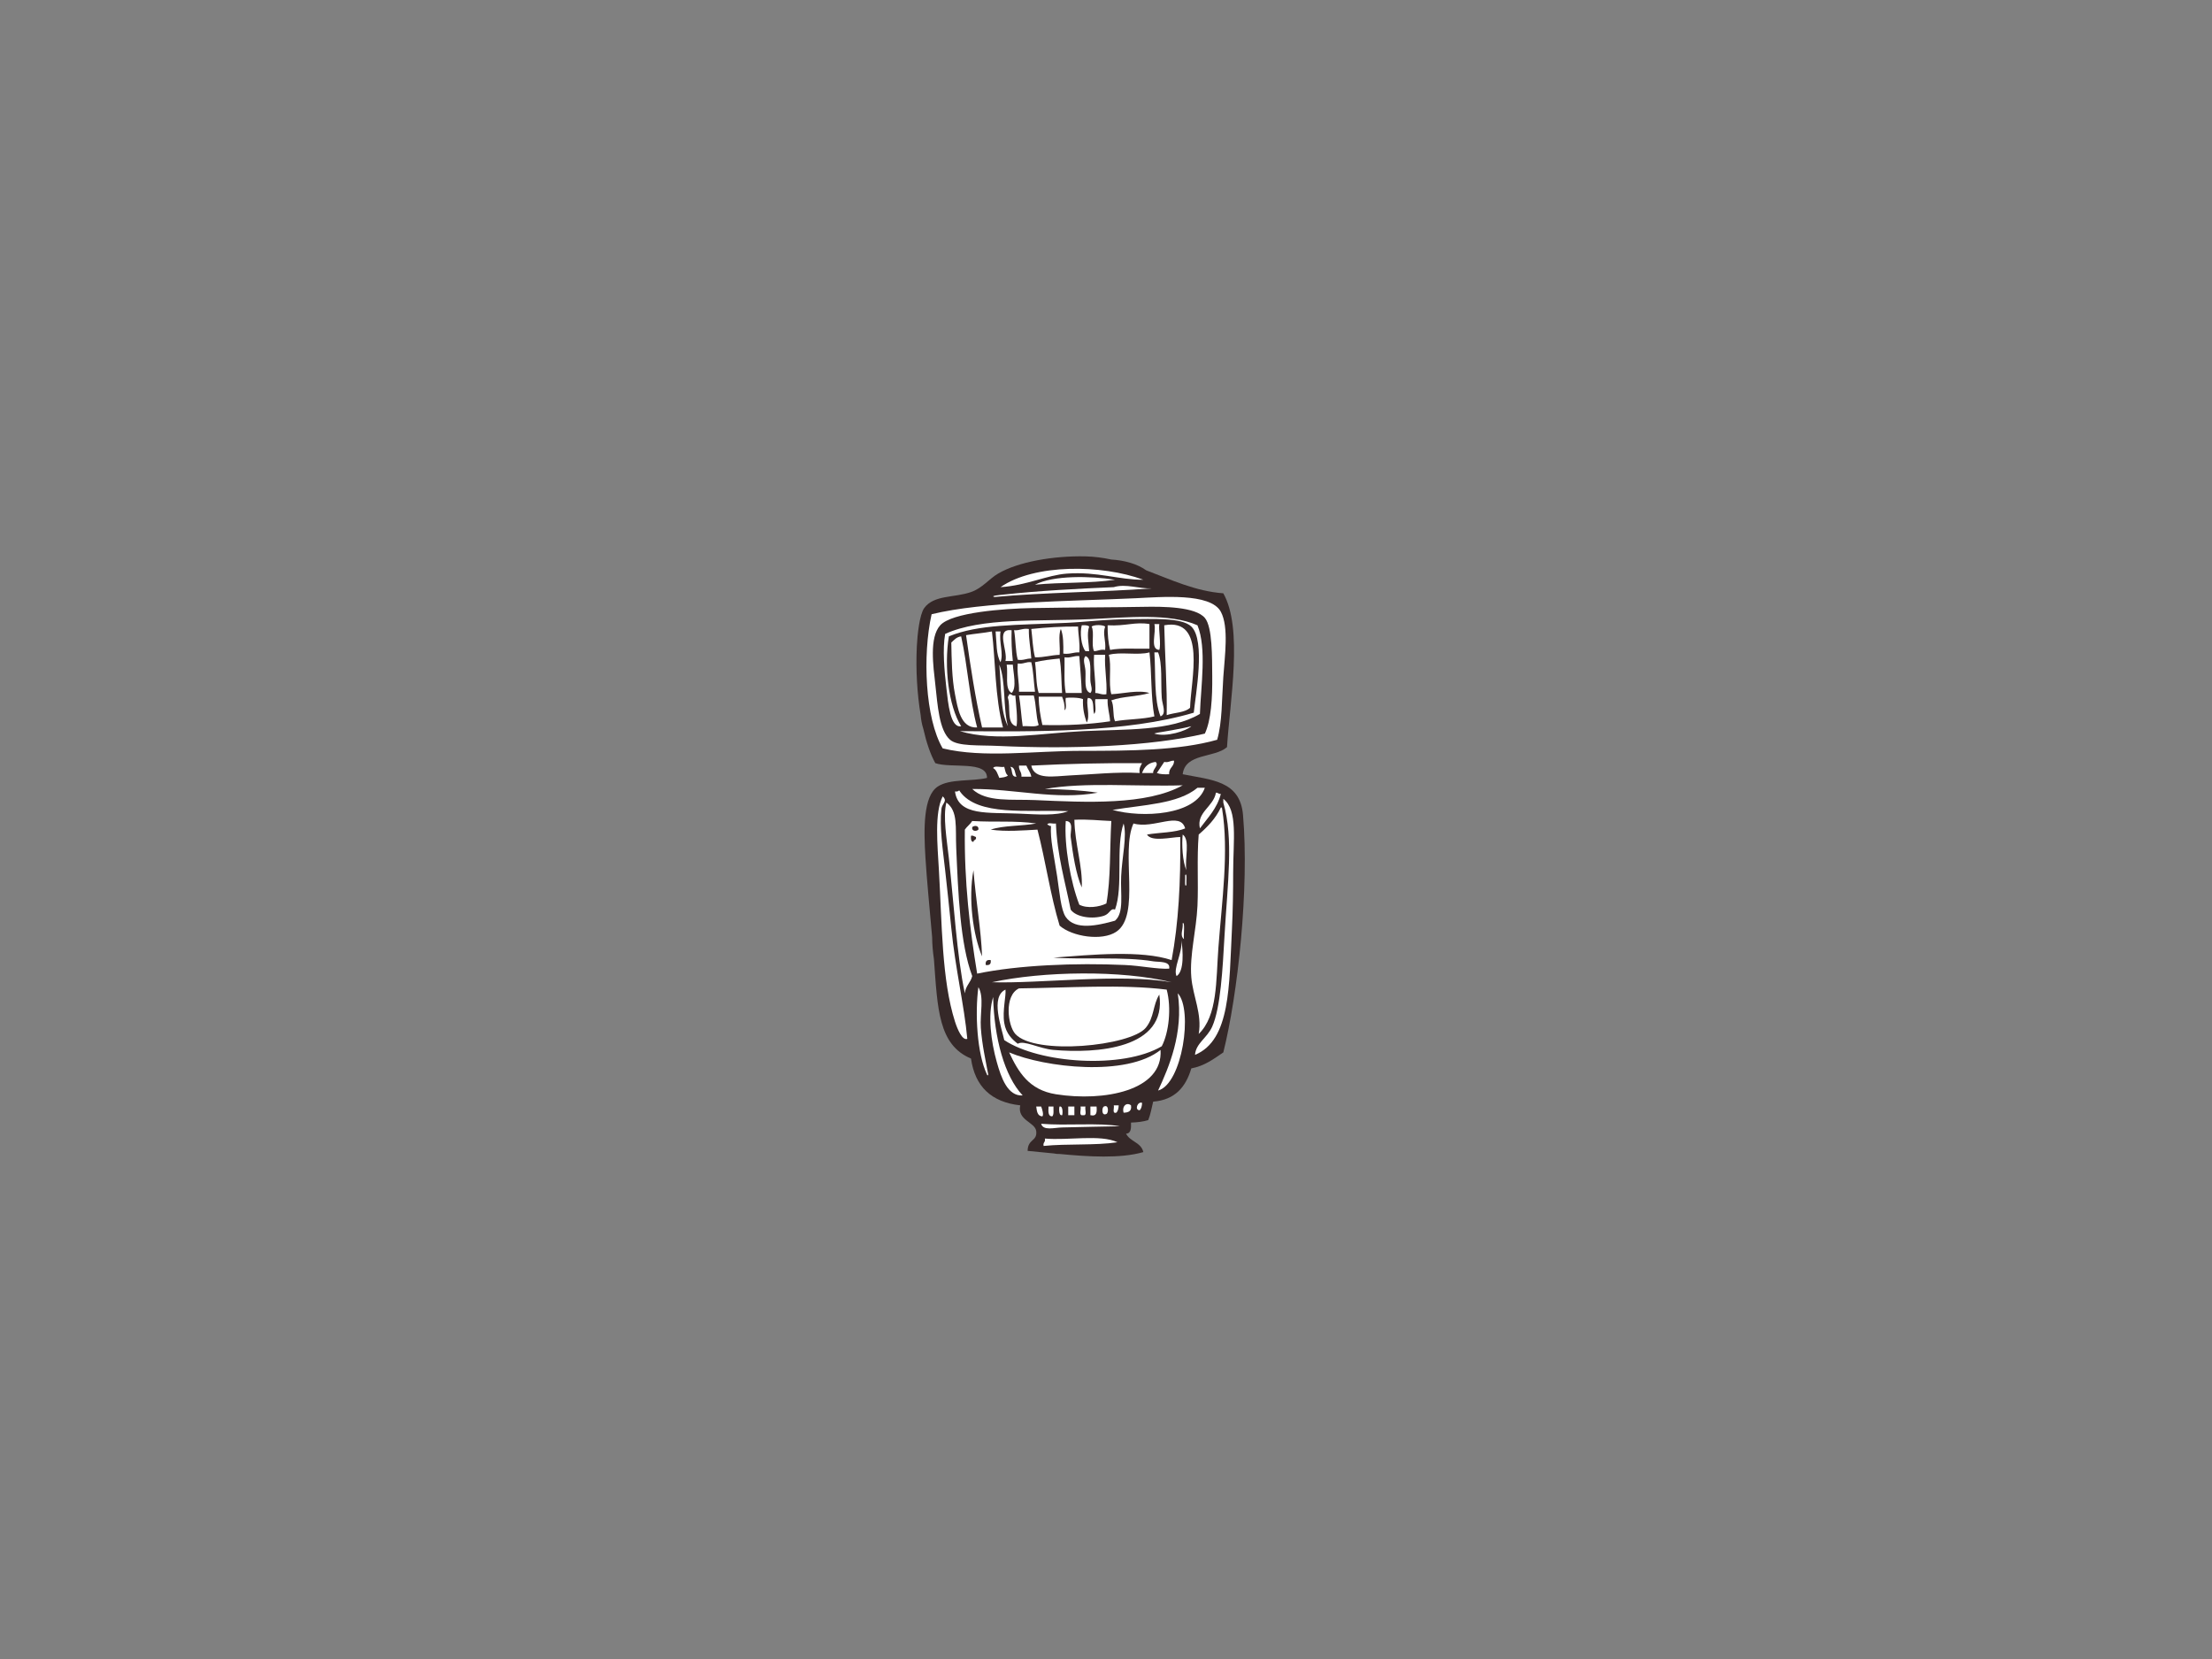 <?xml version="1.0" encoding="utf-8"?>
<!-- Generator: Adobe Illustrator 17.0.0, SVG Export Plug-In . SVG Version: 6.00 Build 0)  -->
<!DOCTYPE svg PUBLIC "-//W3C//DTD SVG 1.1//EN" "http://www.w3.org/Graphics/SVG/1.1/DTD/svg11.dtd">
<svg version="1.1" id="Layer_1" xmlns="http://www.w3.org/2000/svg" xmlns:xlink="http://www.w3.org/1999/xlink" x="0px" y="0px"
	 width="800px" height="600px" viewBox="0 0 800 600" enable-background="new 0 0 800 600" xml:space="preserve">
<rect x="0" y="0" width="800" height="600" fill="#808080" stroke="none"/>
<g>
	<path fill-rule="evenodd" clip-rule="evenodd" fill="#352828" d="M449.55,294.7c-1.088-12.481-11.648-12.613-21.813-14.69
		c0.918-7.689,11.411-5.804,16.026-9.794c1.057-16.782,5.856-42.863-1.335-55.643c-9.97-0.73-18.75-4.845-27.905-8.321
		c-3.23-2.326-7.845-3.605-12.613-3.892c-2.999-0.643-6.09-1.07-9.339-1.141c-11.478-0.249-24.28,1.924-31.605,6.231
		c-3.324,1.956-5.65,5.236-9.795,6.677c-6.048,2.104-13.428,0.978-16.914,5.786c-1.713,2.369-2.468,9.713-2.671,13.801
		c-0.414,8.339,0.089,17.111,1.372,24.863c0.142,1.691,0.451,3.376,0.963,4.981c1.107,4.934,2.567,9.247,4.345,12.444
		c5.736,1.982,18.819-1.016,18.694,5.343c-5.336,1.303-13.398,0.22-17.804,3.116c-5.272,3.461-5.108,15.298-4.454,25.817
		c0.484,7.782,1.5,18.238,2.417,28.666c0.02,2.618,0.256,5.312,0.651,8.006c1.313,17.91,1.605,30.949,13.4,35.887
		c1.441,10.143,7.378,15.773,17.807,16.922c-1.171,5.464,5.419,6.051,5.786,9.342c0.423,3.736-3.043,2.724-3.116,7.125
		c2.943,0.259,6.165,0.598,9.514,0.935c0.634,0.148,1.305,0.211,1.997,0.184c10.518,0.999,22.024,1.722,30.337-0.676
		c-0.759-3.541-4.852-3.759-6.237-6.68c1.869-0.058,1.822-2.036,1.783-4c2.306-0.072,4.423-0.325,6.231-0.89
		c0.832-1.989,1.221-4.415,1.783-6.676c7.97-0.634,11.829-5.383,13.798-12.02c4.863-0.924,8.123-3.452,11.573-5.784
		C447.675,359.728,451.854,321.119,449.55,294.7z"/>
	<path fill-rule="evenodd" clip-rule="evenodd" fill="#FFFFFF" d="M413.497,209.677c-8.913,0.046-16.524-3.02-27.605-2.226
		c-7.264,0.52-14.549,4.302-24.036,4.896C374.005,203.869,398.519,204.113,413.497,209.677z"/>
	<path fill-rule="evenodd" clip-rule="evenodd" fill="#FFFFFF" d="M403.257,209.677c-8.896,1.339-19.626,0.853-28.937,1.782
		C381.038,207.989,394.433,208.299,403.257,209.677z"/>
	<path fill-rule="evenodd" clip-rule="evenodd" fill="#FFFFFF" d="M416.61,212.794c-18.647,1.383-38.632,1.426-56.979,3.116
		c-1.661-0.442,2.159-0.737,3.561-0.892c12.048-1.323,26.795-2.131,39.617-2.671C407.279,211.013,411.836,212.994,416.61,212.794z"
		/>
	<path fill-rule="evenodd" clip-rule="evenodd" fill="#FFFFFF" d="M440.203,267.547c-13.817,3.902-31.407,4.005-48.967,4.005
		c-17.323,0-35.477,2.697-50.299-0.89c-6.346-10.761-7.339-33.673-4.006-48.52c18.928-4.594,49.198-4.638,73.895-5.788
		c9.008-0.417,26.984-2.057,30.709,4.898c2.943,5.486,1.41,16.028,0.893,23.592C441.858,253.189,442.064,261.158,440.203,267.547z
		 M438.423,244.399c-0.07-6.469,0.106-17.658-2.671-20.923c-3.449-4.049-14.994-4.148-22.255-4.006
		c-11.155,0.215-25.134,0.181-40.065,0.444c-10.332,0.184-29.157,1.544-33.388,6.231c-4.011,4.448-2.504,14.826-1.778,21.369
		c0.837,7.579,1.38,16.588,5.338,20.032c2.832,2.458,10.543,1.901,17.362,2.224c26.487,1.252,55.379,0.179,74.786-4.451
		C438.031,260.48,438.509,252.345,438.423,244.399z"/>
	<path fill-rule="evenodd" clip-rule="evenodd" fill="#FFFFFF" d="M433.081,226.145c3.4,8.29,1.221,22.07,0.888,32.052
		c-10.577,6.282-26.851,5.499-42.288,6.231c-15.208,0.726-31.452,3.928-44.513,0c27.605,0.193,60.211,0.569,84.575-6.677
		c0.59-6.131,4.373-26.081-0.887-31.16c-3.508-3.383-14.541-2.671-21.813-2.671c-8.755,0-16.449,1.032-23.151,1.335
		c-18.683,0.85-31.992,0.494-42.73,4.896c-1.744,10.935-0.167,25.076,4.451,32.495c-3.925,0.758-4.707-8.312-5.344-13.798
		c-0.729-6.312-1.43-14.115-0.442-19.587c13.256-6.013,33.497-4.457,52.528-5.341C407.627,223.302,423.028,221.682,433.081,226.145z
		"/>
	<path fill-rule="evenodd" clip-rule="evenodd" fill="#FFFFFF" d="M415.72,225.702c0,2.968,0,5.936,0,8.903
		c-4.779,0.118-10.132-0.341-14.243,0.444c-0.64-2.623-0.924-5.603-0.893-8.903C407.163,226.511,410.49,224.806,415.72,225.702z"/>
	<path fill-rule="evenodd" clip-rule="evenodd" fill="#FFFFFF" d="M417.497,225.702c0.595,0,1.191,0,1.783,0
		c-0.317,1.89,0.698,7.231,0,9.347C415.734,234.886,418.262,228.649,417.497,225.702z"/>
	<path fill-rule="evenodd" clip-rule="evenodd" fill="#FFFFFF" d="M391.236,226.145c1.099-0.057,2.145-0.065,2.673,0.447
		c-0.935,2.778-0.139,5.914,0,8.903c-0.448,0-0.89,0-1.338,0C391.028,233.7,390.505,228.762,391.236,226.145z"/>
	<path fill-rule="evenodd" clip-rule="evenodd" fill="#FFFFFF" d="M399.693,226.592c-0.987,2.74,0.362,5.085,0,8.457
		c-1.786-0.306-2.54,0.427-4.003,0.447c-1.135-2.133,0.209-6.739-0.893-8.903C395.71,225.903,398.784,225.903,399.693,226.592z"/>
	<path fill-rule="evenodd" clip-rule="evenodd" fill="#FFFFFF" d="M430.408,255.973c-1.903,1.804-5.7,1.715-8.457,2.669
		c0.203-9.617-0.656-21.846-0.887-32.497C436.498,223.305,430.664,246.041,430.408,255.973z"/>
	<path fill-rule="evenodd" clip-rule="evenodd" fill="#FFFFFF" d="M389.901,226.592c0.053,3.213,0.737,5.792,0.448,9.348
		c-2.184-0.104-3.372,0.785-5.789,0.444c0.042-3.305,0.059-6.585-0.89-8.903c-1.029,2.234-0.153,6.377-0.445,9.35
		c-3.183,0.083-5.555,0.974-8.905,0.889c-0.804-3.052-0.898-6.816-1.335-10.239C378.334,226.896,383.923,226.553,389.901,226.592z"
		/>
	<path fill-rule="evenodd" clip-rule="evenodd" fill="#FFFFFF" d="M372.097,227.481c-0.078,3.935,0.687,7.03,0.888,10.685
		c-1.836-0.056-2.787,0.773-4.896,0.445c-0.857-3.148-0.737-7.276-1.335-10.684C368.864,228.108,369.818,227.133,372.097,227.481z"
		/>
	<path fill-rule="evenodd" clip-rule="evenodd" fill="#FFFFFF" d="M365.863,227.927c-0.134,3.994,0.069,7.646,0.448,11.129
		c-0.893,0-1.78,0-2.673,0C364.58,235.288,359.893,227.207,365.863,227.927z"/>
	<path fill-rule="evenodd" clip-rule="evenodd" fill="#FFFFFF" d="M358.744,228.372c1.235,10.019,1.116,24.13,4.003,34.721
		c-2.52,0-5.044,0-7.567,0c-2.44-10.617-4.178-21.936-5.786-33.384C352.429,229.182,355.753,228.945,358.744,228.372z"/>
	<path fill-rule="evenodd" clip-rule="evenodd" fill="#FFFFFF" d="M360.073,228.372c0.595,0,1.191,0,1.783,0
		c-0.606,4.092,1.174,7.931,0,11.127C360.227,236.831,360.463,232.288,360.073,228.372z"/>
	<path fill-rule="evenodd" clip-rule="evenodd" fill="#FFFFFF" d="M347.613,230.153c2.348,10.559,3.038,22.781,5.786,32.94
		c-6.095,0.354-7.063-7.22-8.015-12.019c-1.135-5.743-1.216-12.72-1.333-18.694C345.071,231.47,345.905,230.374,347.613,230.153z"/>
	<path fill-rule="evenodd" clip-rule="evenodd" fill="#FFFFFF" d="M415.72,235.94c0.871,7.437,0.454,16.166,1.778,23.148
		c-4.25,1.086-9.731,0.947-14.24,1.779c-0.901-2.07-0.253-5.683-1.335-7.567c3.992-1.498,9.642-1.337,13.798-2.672
		c-4.17-1.196-9.525,0.265-13.798,0.445c-1.138-3.909,0.181-10.271-0.893-14.243C405.021,235.63,411.697,237.107,415.72,235.94z"/>
	<path fill-rule="evenodd" clip-rule="evenodd" fill="#FFFFFF" d="M417.497,235.94c0.448,0,0.896,0,1.338,0
		c1.633,3.986,0.946,11.119,1.335,16.469c0.181,2.48,1.845,5.735-0.445,6.679C417.311,253.045,417.998,243.899,417.497,235.94z"/>
	<path fill-rule="evenodd" clip-rule="evenodd" fill="#FFFFFF" d="M395.69,236.831c1.33,0,2.668,0,4.003,0
		c-0.306,5.204,0.754,9.041,0.445,14.243c-1.789,0.307-2.54-0.426-4.006-0.445C396.369,245.644,395.345,241.918,395.69,236.831z"/>
	<path fill-rule="evenodd" clip-rule="evenodd" fill="#FFFFFF" d="M390.349,237.276c0.323,4.422,0.718,8.775,0.887,13.353
		c-1.928,0-3.858,0-5.789,0c-0.734-3.71-0.354-8.545-0.442-12.91C387.283,238.069,388.238,237.096,390.349,237.276z"/>
	<path fill-rule="evenodd" clip-rule="evenodd" fill="#FFFFFF" d="M392.572,237.276c2.443,0.798,1.594,5.739,1.783,8.903
		c0.1,1.719,0.991,3.402,0,4.45c-2.456-0.712-1.591-5.094-1.783-8.011C392.435,240.558,391.445,238.537,392.572,237.276z"/>
	<path fill-rule="evenodd" clip-rule="evenodd" fill="#FFFFFF" d="M383.224,238.166c0.695,3.753,0.598,8.304,0.89,12.463
		c-2.818,0-5.639,0-8.457,0c-1.035-3.12-0.787-7.524-1.338-11.129C377.026,238.793,380.131,238.487,383.224,238.166z"/>
	<path fill-rule="evenodd" clip-rule="evenodd" fill="#FFFFFF" d="M372.984,239.5c0.776,3.234,0.871,7.142,1.335,10.685
		c-1.925,0-3.853,0-5.784,0c0.109-3.671-0.784-6.339-0.448-10.239C370.214,240.29,370.954,239.251,372.984,239.5z"/>
	<path fill-rule="evenodd" clip-rule="evenodd" fill="#FFFFFF" d="M361.412,240.391c2.442,6.013,1.282,15.633,3.118,22.257
		C361.626,257.094,362.185,248.075,361.412,240.391z"/>
	<path fill-rule="evenodd" clip-rule="evenodd" fill="#FFFFFF" d="M364.082,240.391c0.743,0,1.486,0,2.228,0
		c0.106,2.644,1.538,8.439-0.448,10.238C363.276,249.214,364.661,243.82,364.082,240.391z"/>
	<path fill-rule="evenodd" clip-rule="evenodd" fill="#FFFFFF" d="M364.975,251.074c1.071-0.179,0.968,0.815,2.223,0.446
		c0.267,3.302,0.924,8.567,0.448,11.128c-3.758-0.694-2.039-6.867-3.116-10.239C364.402,251.691,364.947,251.644,364.975,251.074z"
		/>
	<path fill-rule="evenodd" clip-rule="evenodd" fill="#FFFFFF" d="M368.536,251.52c1.778,0,3.561,0,5.341,0
		c0.915,3.24,0.743,7.567,1.78,10.684c-1.202,0.875-3.892,0.263-5.786,0.444C369.346,259.018,369.137,255.074,368.536,251.52z"/>
	<path fill-rule="evenodd" clip-rule="evenodd" fill="#FFFFFF" d="M375.658,251.965c2.818,0,5.639,0,8.457,0
		c0.542,1.385,1.038,2.822,0.89,4.896c1.015-0.616,0.164-3.099,0.442-4.452c0.845-0.168,4.813-0.227,6.234,0.446
		c-0.172,3.44,0.509,6.021,1.338,8.457c1.394-2.242-0.406-7.172,0.442-8.903c2.585,0.087,1.591,3.751,2.229,5.788
		c1.021-0.907,0.158-3.697,0.442-5.341c1.483,0,2.968,0,4.451,0c-0.131,3.102,0.748,5.19,0.893,8.012
		c-7.494,1.111-15.657,1.555-24.486,1.337C376.3,259.034,375.697,255.782,375.658,251.965z"/>
	<path fill-rule="evenodd" clip-rule="evenodd" fill="#FFFFFF" d="M430.856,262.648c-1.697,1.661-9.055,4.07-13.359,2.672
		c-0.225-0.075,2.028-0.508,1.783-0.445C419.036,264.936,427.918,263.478,430.856,262.648z"/>
	<path fill-rule="evenodd" clip-rule="evenodd" fill="#FFFFFF" d="M424.625,275.114c0.039,2.266-1.967,2.485-1.783,4.896
		c-1.719,0.088-3.28,0.017-4.448-0.445c0.873-1.349,1.792-2.658,2.671-4.007C422.739,275.901,423.189,275.013,424.625,275.114z"/>
	<path fill-rule="evenodd" clip-rule="evenodd" fill="#FFFFFF" d="M417.945,275.557c1.346,1.231-1.06,2.475-0.888,4.007
		c-1.338,0-2.673,0-4.009,0C413.828,277.375,415.286,275.867,417.945,275.557z"/>
	<path fill-rule="evenodd" clip-rule="evenodd" fill="#FFFFFF" d="M413.049,276.002c-0.506,0.978-1.149,1.819-0.89,3.562
		c-8.143-0.476-17.248,0.52-25.371,0.89c-5.322,0.242-12.747,1.765-13.804-3.561C385.962,276.219,399.315,275.922,413.049,276.002z"
		/>
	<path fill-rule="evenodd" clip-rule="evenodd" fill="#FFFFFF" d="M368.536,276.894c0.888,0,1.778,0,2.668,0
		c0.528,1.401,1.502,2.355,1.78,4.006c-1.185,0-2.37,0-3.561,0C369.563,279.129,368.397,278.664,368.536,276.894z"/>
	<path fill-rule="evenodd" clip-rule="evenodd" fill="#FFFFFF" d="M359.186,277.783c0.473-1.008,2.799-0.168,4.006-0.444
		c0.342,1.139,0.445,2.523,1.338,3.116c-0.676,0.662-1.956,0.716-3.118,0.89C360.811,280.017,360.435,278.463,359.186,277.783z"/>
	<path fill-rule="evenodd" clip-rule="evenodd" fill="#FFFFFF" d="M365.418,277.339c1.822,0.109,1.541,2.317,2.228,3.561
		C365.534,281.081,366.272,278.414,365.418,277.339z"/>
	<path fill-rule="evenodd" clip-rule="evenodd" fill="#FFFFFF" d="M427.738,284.016c-13.05,7.277-34.882,6.184-53.418,5.343
		c-8.34-0.38-17.593,0.883-22.7-4.008c15.403-0.138,30.222,4.103,45.401,1.334c-5.928-0.887-12.416-1.227-19.14-1.334
		C392.363,282.768,411.199,284.539,427.738,284.016z"/>
	<path fill-rule="evenodd" clip-rule="evenodd" fill="#FFFFFF" d="M435.752,284.906c-3.466,9.985-22.555,10.988-33.385,8.013
		c11.041-1.868,23.707-2.11,30.715-8.013C433.969,284.906,434.862,284.906,435.752,284.906z"/>
	<path fill-rule="evenodd" clip-rule="evenodd" fill="#FFFFFF" d="M386.34,293.364c-4.278,1.736-11.113,1.194-17.804,0.89
		c-11-0.499-21.944,0.978-23.151-8.013c0.298,0,0.595,0,0.89,0c0.398-0.274,0.801-0.538,0.893,0
		C353.586,295.255,371.463,292.809,386.34,293.364z"/>
	<path fill-rule="evenodd" clip-rule="evenodd" fill="#FFFFFF" d="M439.758,286.685c0.796-0.056,0.938,0.547,1.778,0.448
		c-1.374,5.3-4.735,8.613-7.567,12.463C432.611,293.78,438.901,291.769,439.758,286.685z"/>
	<path fill-rule="evenodd" clip-rule="evenodd" fill="#FFFFFF" d="M340.937,288.021c1.908,1.692-0.234,2.591-0.445,4.451
		c-0.776,6.684,0.512,14.807,1.335,22.258c0.768,7.006,1.563,14.239,2.225,20.921c1.438,14.573,4.679,27.971,5.786,40.061
		c-1.769,0.718-3.541-3.375-4.454-6.229c-4.813-15.092-4.696-35.497-5.789-54.307C339.026,305.296,337.93,293.951,340.937,288.021z"
		/>
	<path fill-rule="evenodd" clip-rule="evenodd" fill="#FFFFFF" d="M442.429,288.913c5.358,4.123,3.561,14.978,3.561,26.708
		c0,6.781-0.103,13.805-0.445,20.478c-1.035,20.157-0.445,40.101-13.353,45.406c0.309-4.229,4.376-6.056,6.231-10.243
		c3.027-6.816,3.758-20.747,4.448-32.939c1.079-18.887,3.358-34.929-0.442-48.074C442.429,289.803,442.429,289.358,442.429,288.913z
		"/>
	<path fill-rule="evenodd" clip-rule="evenodd" fill="#FFFFFF" d="M342.269,290.249c4.282,3.114,3.23,8.91,3.564,16.469
		c0.715,16.324,1.385,34.559,5.786,46.295c-0.57,2.392-2.423,3.511-2.673,6.234c-2.91-13.617-4-32.997-5.784-48.968
		C342.395,303.443,340.993,295.314,342.269,290.249z"/>
	<path fill-rule="evenodd" clip-rule="evenodd" fill="#FFFFFF" d="M441.536,292.029c0.384-0.082,0.423,0.172,0.448,0.444
		c2.512,15.577-0.075,33.458-1.335,50.302c-0.879,11.765-0.245,24.584-7.122,31.163c1.288-7.241-2.089-13.564-2.671-20.48
		c-0.676-8.023,1.828-17.042,2.225-25.817c0.387-8.511-0.259-17.004,0.445-25.817C436.712,299.068,439.638,296.067,441.536,292.029z
		"/>
	<path fill-rule="evenodd" clip-rule="evenodd" fill="#FFFFFF" d="M388.566,296.48c4.843-0.241,8.924,0.277,13.356,0.444
		c-0.581,9.955-0.173,20.902-1.783,29.826c-2.543,1.28-6.946,1.929-9.789,0.445c-3.132-8.03-5.533-21.433-4.902-30.271
		c3.079,0.107,1.555,3.957,1.783,5.788c0.751,6.041,1.928,13.607,4.006,18.253C391.612,313.317,388.699,305.104,388.566,296.48z"/>
	<path fill-rule="evenodd" clip-rule="evenodd" fill="#FFFFFF" d="M378.773,298.26c0.192-0.995,2.192-0.181,3.116-0.445
		c0.473,11.695,3.338,20.996,5.341,31.16c1.961,2.775,7.876,3.564,12.021,2.225c2.195-0.709,2.342-2.92,4.006-2.225
		c3.083-8.343,0.156-22.693,3.113-31.16c1.288,4.5-0.562,11.952-0.887,19.141c-0.295,6.443,1.132,13.159-2.226,16.025
		c-6.268,1.755-14.419,3.576-17.81-1.335c-1.786-2.594-2.259-9.086-3.113-14.69c-1.21-7.955-2.57-13.441-2.226-18.249
		C379.388,298.831,379.341,298.284,378.773,298.26z"/>
	<path fill-rule="evenodd" clip-rule="evenodd" fill="#FFFFFF" d="M427.738,301.822c2.812,1.936,0.662,8.835,1.335,12.908
		C427.682,311.625,427.351,305.239,427.738,301.822z"/>
	<path fill-rule="evenodd" clip-rule="evenodd" fill="#FFFFFF" d="M428.628,316.512c0.79-1.189,0.325,2.607,0.445,3.559
		C428.286,321.261,428.75,317.465,428.628,316.512z"/>
	<path fill-rule="evenodd" clip-rule="evenodd" fill="#FFFFFF" d="M427.738,333.876c0.912-0.595,0.245,4.192,0.448,5.785
		C426.555,338.228,427.966,336.296,427.738,333.876z"/>
	<path fill-rule="evenodd" clip-rule="evenodd" fill="#FFFFFF" d="M427.295,340.106c0.501,3.624,1.093,11.179-1.783,12.907
		C424.207,350.178,427.632,344.889,427.295,340.106z"/>
	<path fill-rule="evenodd" clip-rule="evenodd" fill="#FFFFFF" d="M423.732,355.238c-18.917-3.244-47.634,0.551-64.988,0
		C377.28,351.232,405.51,350.781,423.732,355.238z"/>
	<path fill-rule="evenodd" clip-rule="evenodd" fill="#FFFFFF" d="M421.951,357.908c1.772,6.615,0.798,15.543-1.78,20.48
		c-14.143,8.373-44.349,6.217-56.979-2.226c-0.926-4.487-5.155-15.612,0.445-18.255c0.301,2.084-1.152,7.634-0.445,12.02
		c0.64,3.973,2.935,6.015,4.896,7.567c2.176-1.416,7.778,1.775,12.911,2.225c15.548,1.358,41.197-0.331,38.282-20.03
		c-2.389,3.814-1.78,8.243-4.896,12.02c-5.447,6.607-40.09,10.087-47.187,2.226c-2.779-3.085-4.089-13.937,1.338-16.472
		C386.321,357.257,405.744,355.902,421.951,357.908z"/>
	<path fill-rule="evenodd" clip-rule="evenodd" fill="#FFFFFF" d="M425.96,359.246c5.578,5.87,1.655,32.785-7.124,35.166
		C422.694,386.117,428.102,373.582,425.96,359.246z"/>
	<path fill-rule="evenodd" clip-rule="evenodd" fill="#FFFFFF" d="M359.186,360.579c0.367,14.766,4.056,28.592,10.685,35.608
		c-5.516,0.337-7.801-6.543-9.35-12.012C358.396,376.667,357.177,367.08,359.186,360.579z"/>
	<path fill-rule="evenodd" clip-rule="evenodd" fill="#FFFFFF" d="M419.726,379.721c0.999,14.719-20.427,18.781-37.837,16.029
		c-9.709-1.541-13.584-7.987-16.914-15.134C377.861,386.081,407.394,389.538,419.726,379.721z"/>
	<path fill-rule="evenodd" clip-rule="evenodd" fill="#FFFFFF" d="M413.049,398.863c-0.047,1.138-0.253,2.125-0.89,2.671
		C410.195,401.476,411.469,398.207,413.049,398.863z"/>
	<path fill-rule="evenodd" clip-rule="evenodd" fill="#FFFFFF" d="M409.043,399.759c0.348,2.12-0.929,2.629-2.673,2.662
		C405.683,400.018,407.485,398.521,409.043,399.759z"/>
	<path fill-rule="evenodd" clip-rule="evenodd" fill="#FFFFFF" d="M402.809,399.759c0.595,0,1.191,0,1.783,0
		c-0.05,1.135-0.253,2.12-0.893,2.662C402.091,402.842,403.082,400.674,402.809,399.759z"/>
	<path fill-rule="evenodd" clip-rule="evenodd" fill="#FFFFFF" d="M374.765,400.196c0.595,0,1.19,0,1.783,0
		c0.406,0.988,0.988,2.974,0.442,3.558C375.171,403.654,374.993,401.901,374.765,400.196z"/>
	<path fill-rule="evenodd" clip-rule="evenodd" fill="#FFFFFF" d="M379.221,400.196c0.59,0,1.182,0,1.778,0
		c-0.053,1.285,0.242,2.918-0.448,3.558C378.951,403.732,379.146,401.901,379.221,400.196z"/>
	<path fill-rule="evenodd" clip-rule="evenodd" fill="#FFFFFF" d="M383.224,400.196c1.438-0.362,1.043,3.363,0.89,3.121
		C382.676,403.679,383.072,399.954,383.224,400.196z"/>
	<path fill-rule="evenodd" clip-rule="evenodd" fill="#FFFFFF" d="M386.34,400.196c0.743,0,1.483,0,2.226,0c0,1.043,0,2.084,0,3.121
		c-0.743,0-1.483,0-2.226,0C386.34,402.28,386.34,401.239,386.34,400.196z"/>
	<path fill-rule="evenodd" clip-rule="evenodd" fill="#FFFFFF" d="M390.791,400.196c0.593,0,1.188,0,1.78,0
		c-0.322,1.013,0.804,3.475-0.89,3.121C389.99,403.671,391.114,401.208,390.791,400.196z"/>
	<path fill-rule="evenodd" clip-rule="evenodd" fill="#FFFFFF" d="M394.355,400.196c0.74,0,1.483,0,2.226,0
		c0.178,1.967,0.117,3.683-2.226,3.121C394.355,402.28,394.355,401.239,394.355,400.196z"/>
	<path fill-rule="evenodd" clip-rule="evenodd" fill="#FFFFFF" d="M399.251,400.196c1.853-0.918,1.669,2.429,0.887,2.676
		C398.286,403.79,398.469,400.444,399.251,400.196z"/>
	<path fill-rule="evenodd" clip-rule="evenodd" fill="#FFFFFF" d="M376.548,406.43c9.495,0.771,20.597-0.478,28.489,0.887
		c-6.562,0.078-13.662,0.314-20.923,0.445C381.297,407.821,377.268,409.059,376.548,406.43z"/>
	<path fill-rule="evenodd" clip-rule="evenodd" fill="#FFFFFF" d="M404.147,413.109c-8.123,1.227-18.23,0.462-26.709,1.338
		c-0.322-1.361,0.765-1.313,0.442-2.676C386.321,412.536,397.885,410.172,404.147,413.109z"/>
	<path fill-rule="evenodd" clip-rule="evenodd" fill="#FFFFFF" d="M353.845,357.021c2.139,3.511,0.545,9.55,0.89,14.691
		c0.412,6.126,1.817,12.212,2.673,16.914c-0.086,0.504-0.451,0.25-0.448,0C353.353,381.065,352.565,366.577,353.845,357.021z"/>
	<path fill-rule="evenodd" clip-rule="evenodd" fill="#FFFFFF" d="M428.628,299.596c-3.759,1.582-9.244,1.44-13.801,2.227
		c1.608,2.795,8.911,0.915,12.021,0.889c0.189,16.067-0.609,31.143-3.116,44.517c-11.078-3.678-28.884-1.936-42.733-0.896
		c10.132,0.782,25.454-0.437,36.059,1.338c1.972,0.334,6.374-0.206,5.784,2.671c-4.573,0.195-10.045-1.066-16.024-1.338
		c-17.926-0.809-38.543,0.031-53.418,3.121c-2.654-16.192-4.679-33.01-4.454-52.083c0.785-1.146,1.939-1.923,2.673-3.118
		c8.343,0.509,15.278-0.211,23.145,0.892c-5.23,0.999-11.818,0.644-16.469,2.227c5.561,0.812,11.631,0.281,16.917,0
		c2.938,11.301,4.687,23.798,8.012,34.721c4.546,4.005,15.339,5.65,20.475,2.228c8.96-5.98,1.505-28.843,6.234-39.176
		C417.208,299.975,426.853,293.21,428.628,299.596z M351.619,299.151c-0.312,1.543,1.561,1.597,2.225,0.891
		C354.156,298.499,352.281,298.444,351.619,299.151z M352.064,304.493c0.006-0.885,1.213-0.567,0.89-1.782
		c-0.601-0.139-0.848-0.633-1.783-0.444C351.108,303.371,351.091,304.428,352.064,304.493z M355.18,345.891
		c-0.312-9.343-2.331-20.809-3.116-31.16C350.134,324.928,351.889,338.062,355.18,345.891z M356.513,349.003
		c1.4,0.209,1.989-0.384,1.783-1.775C356.902,347.02,356.31,347.613,356.513,349.003z"/>
</g>
</svg>

